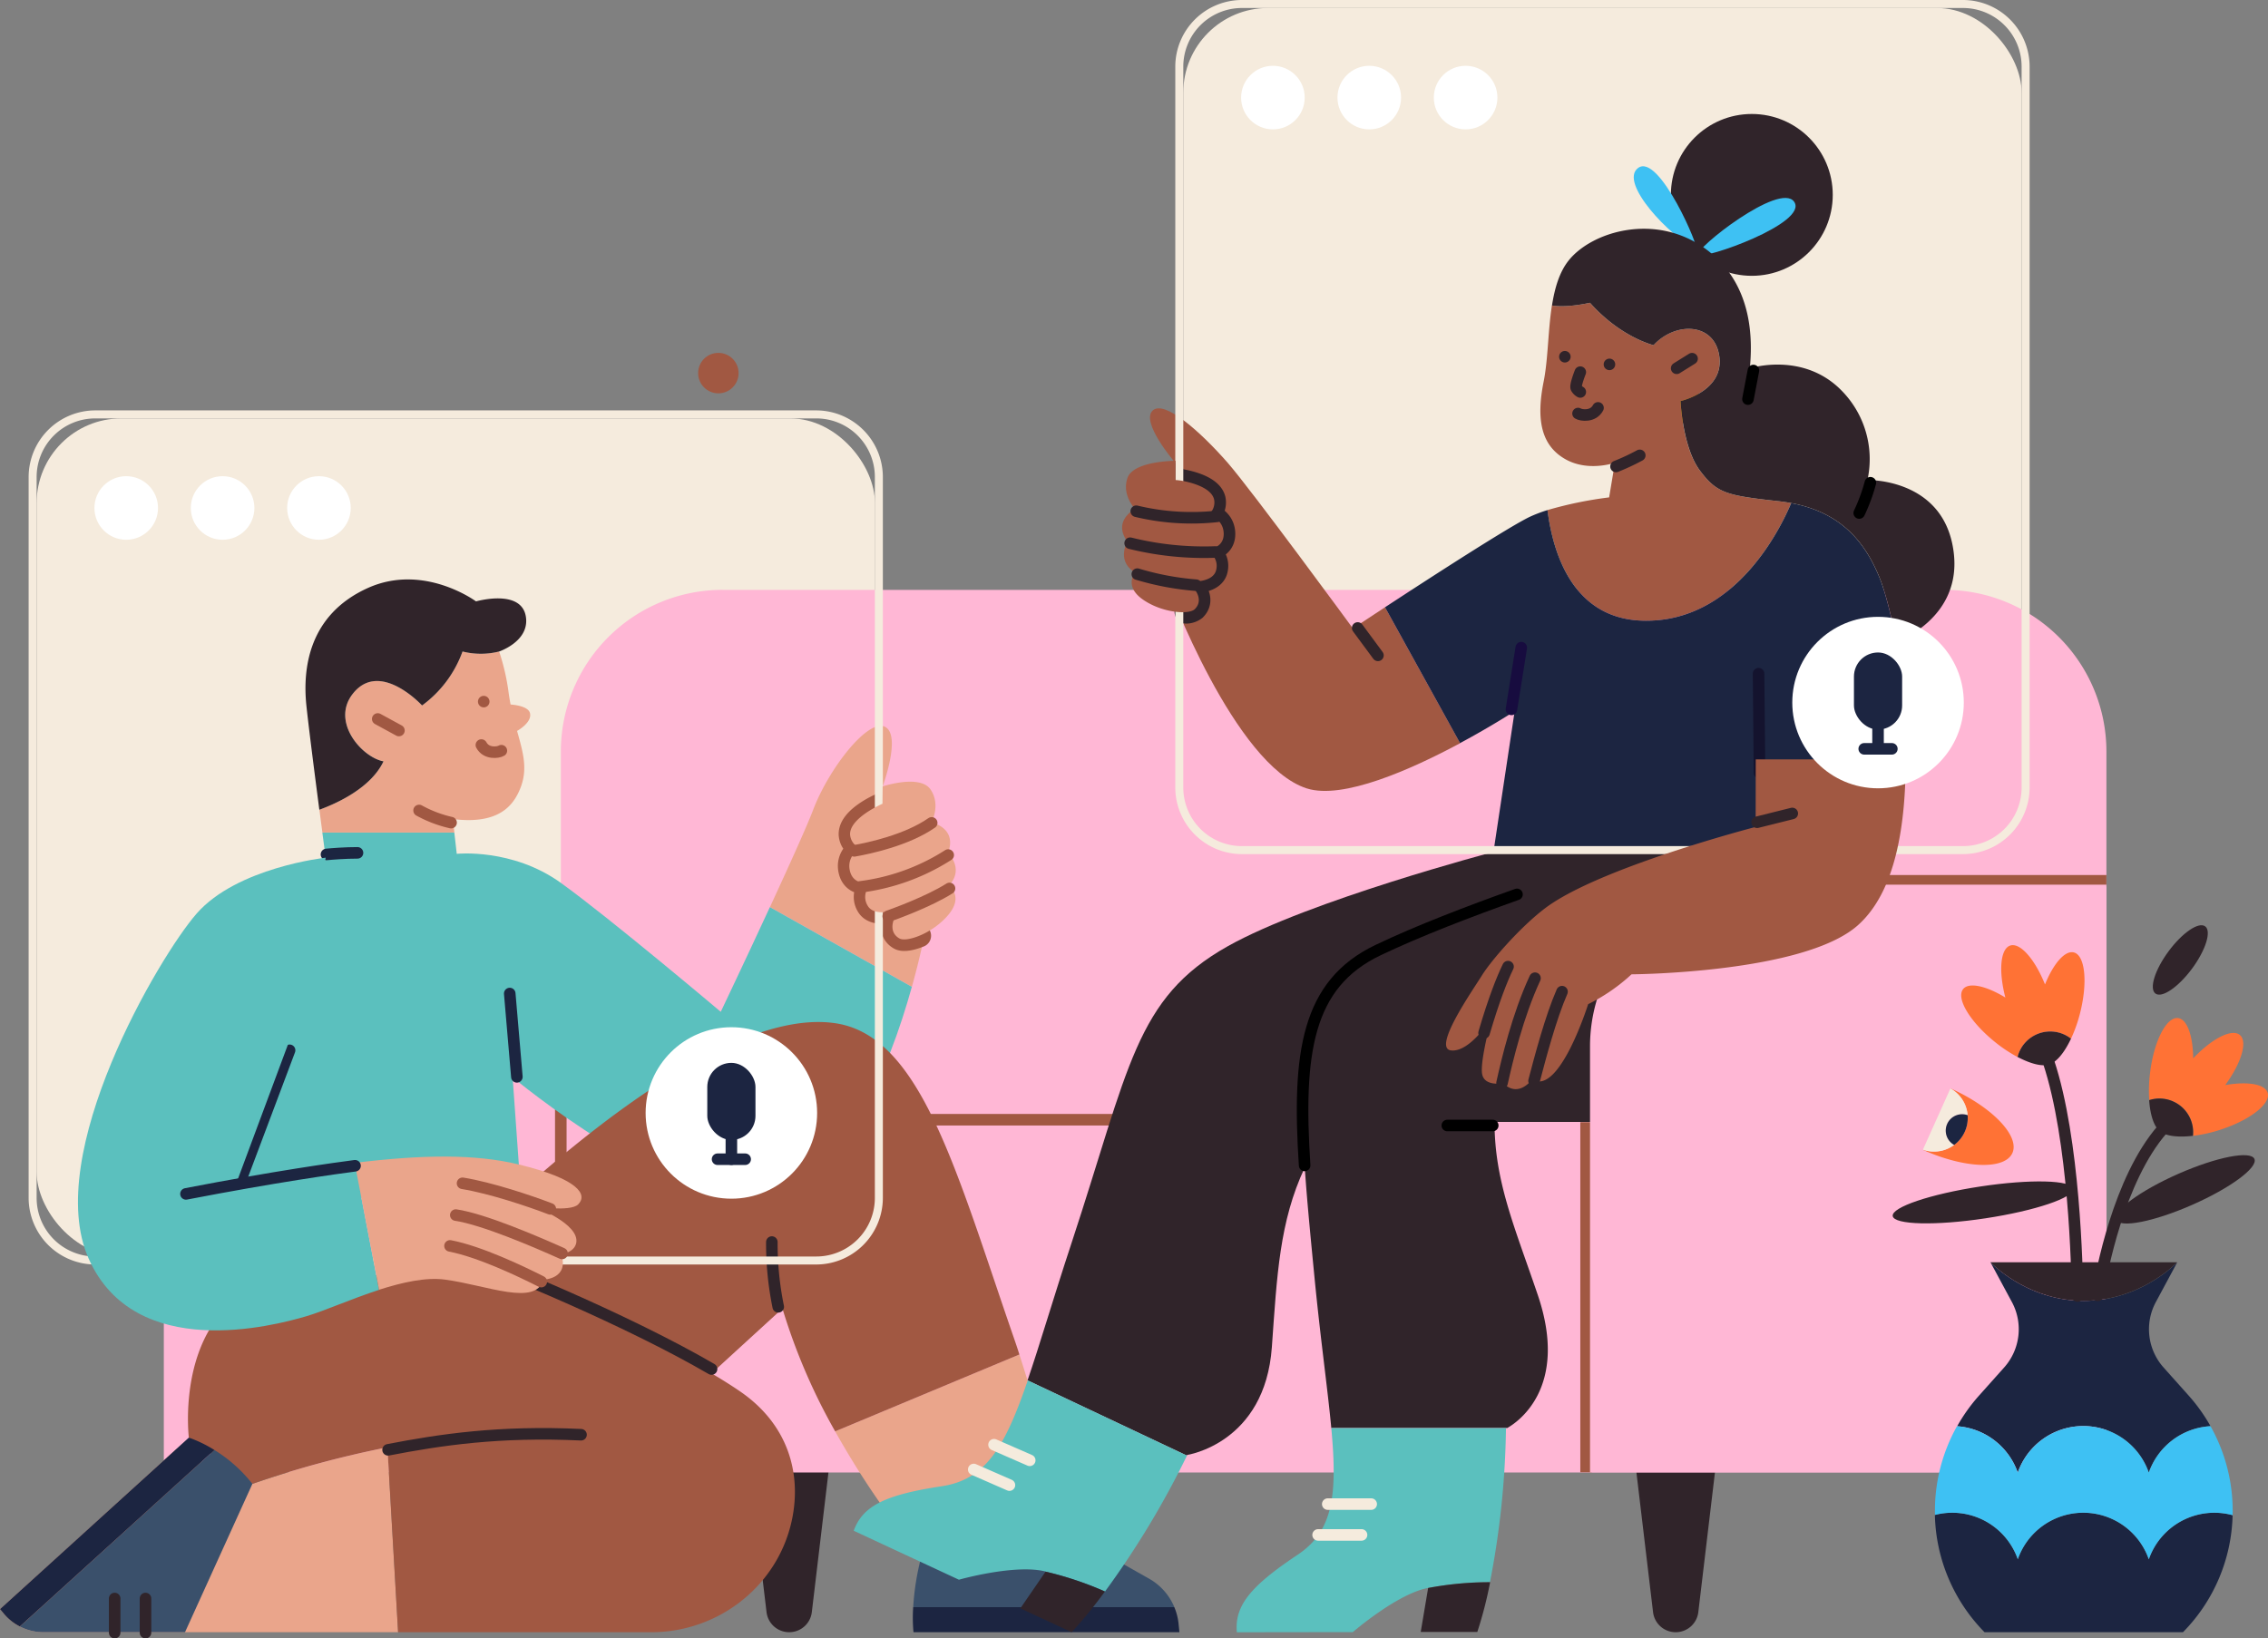 <svg xmlns="http://www.w3.org/2000/svg" width="785.374" height="567.5" viewBox="0 0 785.374 567.5">
  <rect x="0" y="0" width="785.374" height="567.5" fill="#808080" stroke="none"/>
  <g id="wfh_9" transform="translate(-228.77 -200.25)">
    <rect id="Rectangle_9" data-name="Rectangle 9" width="290.3" height="290.3" rx="29.33" transform="translate(241.454 345.172)" fill="#f5ebdd"/>
    <circle id="Ellipse_2" data-name="Ellipse 2" cx="7.007" cy="7.007" r="7.007" transform="translate(470.521 322.476)" fill="#a15842"/>
    <rect id="Rectangle_11" data-name="Rectangle 11" width="290.3" height="290.3" rx="29.33" transform="translate(638.526 203.02)" fill="#f5ebdd"/>
    <path id="Path_3" data-name="Path 3" d="M617.391,991.89h0a7.893,7.893,0,0,1-7.838-6.924l-5.844-49.1h27.363l-5.844,49.1A7.886,7.886,0,0,1,617.391,991.89Z" transform="translate(-115.34 -226.293)" fill="#30242a"/>
    <path id="Path_4" data-name="Path 4" d="M1060.764,991.89h0a7.879,7.879,0,0,1-7.831-6.924l-5.844-49.1h27.356l-5.844,49.1A7.886,7.886,0,0,1,1060.764,991.89Z" transform="translate(-251.733 -226.293)" fill="#30242a"/>
    <path id="Path_5" data-name="Path 5" d="M366.706,642.81H489.541V846.369H310.7V698.81a56.005,56.005,0,0,1,56-56Z" transform="translate(-25.203 -136.141)" fill="#ffb7d5"/>
    <path id="Path_6" data-name="Path 6" d="M565.263,495.337H988.472a56.007,56.007,0,0,1,56.007,56.006V800.98H509.27V551.336a56.006,56.006,0,0,1,56.006-56.006Z" transform="translate(-86.288 -90.773)" fill="#ffb7d5"/>
    <line id="Line_6" data-name="Line 6" y2="173.545" transform="translate(422.968 536.663)" fill="none" stroke="#a15842" stroke-linecap="round" stroke-miterlimit="10" stroke-width="4"/>
    <path id="Path_7" data-name="Path 7" d="M565.263,760.4H988.472a56.007,56.007,0,0,1,56.007,56.007v66.122H509.27V816.407A56.007,56.007,0,0,1,565.263,760.4Z" transform="translate(-86.288 -172.314)" fill="#ffb7d5"/>
    <path id="Path_8" data-name="Path 8" d="M823.989,760.4H563.225a54.006,54.006,0,0,0-54.005,54.005v68.144" transform="translate(-86.272 -172.314)" fill="none" stroke="#a15842" stroke-linecap="round" stroke-miterlimit="10" stroke-width="4"/>
    <line id="Line_7" data-name="Line 7" y2="121.27" transform="translate(778.006 588.937)" fill="none" stroke="#a15842" stroke-miterlimit="10" stroke-width="4"/>
    <line id="Line_8" data-name="Line 8" x1="124.87" transform="translate(833.32 505.333)" fill="none" stroke="#a15842" stroke-miterlimit="10" stroke-width="4"/>
    <path id="Path_9" data-name="Path 9" d="M434.74,584.2c16.015,2,21.007-4.8,23.354-10.677,2.666-6.668.949-12.4-1.129-19.85,0,0,5.29-2.88,4.466-6.183-.692-2.666-6.709-2.963-6.709-2.963q-.353-1.786-.63-3.7a77.013,77.013,0,0,0-3.337-14.685,26.147,26.147,0,0,1-12.677,0,39.929,39.929,0,0,1-14.014,18.694s-14.685-16.015-24.025-4c-7.616,9.8,3.337,22.018,10.676,23.354-4.362,9.2-16.1,14.54-22.2,16.769.374,2.894.727,5.581,1.039,7.921h45.7Z" transform="translate(-49.139 -100.251)" fill="#eaa58b"/>
    <path id="Path_10" data-name="Path 10" d="M662.992,653.76a259.943,259.943,0,0,0,5.9-26.047l-16.015-43.378s6.674-18,.692-20.688-19.38,14.7-24.718,28.7c-2.306,6.051-8.606,19.961-15.011,33.8Z" transform="translate(-118.456 -111.703)" fill="#eaa58b"/>
    <path id="Path_11" data-name="Path 11" d="M513.347,678.845s-38.7-32.7-55.46-44.721-35.962-10-35.962-10l-.838-7.346h-45.7c.692,5.214,1.142,8.676,1.142,8.676L342.51,746.919l101.426-8.011-2.666-37.388s54.7,45.7,86.09,41.377c28.311-3.919,44.4-44.8,52.157-72.7l-49.159-27.612C521.961,660.767,513.347,678.845,513.347,678.845Z" transform="translate(-34.989 -128.134)" fill="#5bc0be"/>
    <path id="Path_12" data-name="Path 12" d="M408.572,553.129c-7.339-1.336-18.3-13.557-10.676-23.354,9.34-12.013,24.026,4,24.026,4a39.929,39.929,0,0,0,14.014-18.694,26.147,26.147,0,0,0,12.677,0s10.012-3.337,9.34-11.341c-.893-10.746-17.351-6.01-17.351-6.01s-18-13.349-37.388-4.674c-20.661,9.3-22.668,28.041-21.353,40.719.762,7.277,2.846,23.541,4.487,36.121C392.474,567.662,404.21,562.33,408.572,553.129Z" transform="translate(-46.996 -89.173)" fill="#30242a"/>
    <path id="Path_13" data-name="Path 13" d="M677.874,648.173c-3.053,1.26-5.733,1.627-6.924.942-2.991-1.7-3.462-5.269.09-10.282,0,0-8.44,3.289-11.043-.99s1.309-8.219,1.309-8.219-5.975,1.648-7.436-3.67,3.462-8.1,3.462-8.1a5.51,5.51,0,0,1-3.462-4.764c-.132-5.1,8.184-9.243,10.58-10.33" transform="translate(-130.687 -123.821)" fill="none" stroke="#a15842" stroke-linecap="round" stroke-miterlimit="10" stroke-width="8"/>
    <line id="Line_9" data-name="Line 9" x1="2.472" y1="28.865" transform="translate(405.285 544.376)" fill="none" stroke="#1c2541" stroke-linecap="round" stroke-miterlimit="10" stroke-width="4"/>
    <path id="Path_14" data-name="Path 14" d="M449.448,609.91a42.236,42.236,0,0,1-11.078-4.21" transform="translate(-64.478 -124.725)" fill="none" stroke="#a15842" stroke-linecap="round" stroke-miterlimit="10" stroke-width="4"/>
    <line id="Line_10" data-name="Line 10" y1="45.732" x2="17.199" transform="translate(311.855 564.039)" fill="none" stroke="#1c2541" stroke-linecap="round" stroke-miterlimit="10" stroke-width="4"/>
    <path id="Path_15" data-name="Path 15" d="M476.444,574.919c-1.1.692-5.241,1.219-6.924-1.959" transform="translate(-74.06 -114.654)" fill="none" stroke="#a15842" stroke-linecap="round" stroke-miterlimit="10" stroke-width="4"/>
    <circle id="Ellipse_3" data-name="Ellipse 3" cx="2.001" cy="2.001" r="2.001" transform="translate(394.276 441.267)" fill="#a15842"/>
    <line id="Line_11" data-name="Line 11" x2="7.339" y2="4.002" transform="translate(359.574 449.278)" fill="none" stroke="#a15842" stroke-linecap="round" stroke-miterlimit="10" stroke-width="4"/>
    <path id="Path_16" data-name="Path 16" d="M675.294,946.873l51.118-15.128c-3.9-13.474-11.355-39.016-16.153-53.895L646.47,904.479a292.19,292.19,0,0,0,28.824,42.394Z" transform="translate(-128.494 -208.444)" fill="#eaa58b"/>
    <path id="Path_17" data-name="Path 17" d="M447.57,835.839l18.507,8.7-17-10.275C448.089,835.285,447.57,835.839,447.57,835.839Z" transform="translate(-67.308 -195.035)" fill="none"/>
    <path id="Path_18" data-name="Path 18" d="M551.52,885.37l16.119,7.568L571,889.864Z" transform="translate(-99.285 -210.758)" fill="none"/>
    <path id="Path_19" data-name="Path 19" d="M688.27,971.958a88.625,88.625,0,0,0-2.77,17.358h90.432a20.274,20.274,0,0,0-8.752-9.873l-26.193-14.831s-1-3.462-2.569-8.932L687.3,970.815C687.923,971.563,688.27,971.958,688.27,971.958Z" transform="translate(-140.5 -232.387)" fill="#3a506b"/>
    <path id="Path_20" data-name="Path 20" d="M685.537,1012.929h92.086l-.284-2.853a20.177,20.177,0,0,0-1.475-5.816H685.434A53.807,53.807,0,0,0,685.537,1012.929Z" transform="translate(-140.441 -247.331)" fill="#1c2541"/>
    <path id="Path_21" data-name="Path 21" d="M567.694,810.765a208.114,208.114,0,0,0,18.258,42.547l63.789-26.629c-.692-2.236-1.385-4.23-1.966-5.913C627.813,763.088,615.745,716.7,586.381,712c-46.216-7.353-124.836,72.243-136.641,84.47l17,10.31L520.21,831.89l19.477,4.494Z" transform="translate(-67.975 -157.277)" fill="#a15842"/>
    <path id="Path_22" data-name="Path 22" d="M617.015,844.033A108.7,108.7,0,0,1,614.8,821.6" transform="translate(-118.75 -191.141)" fill="none" stroke="#30242a" stroke-linecap="round" stroke-miterlimit="10" stroke-width="4"/>
    <path id="Path_23" data-name="Path 23" d="M904.063,626.414s-63.955,16.873-92.086,32.7c-32.036,18-34.037,42.041-54.054,102.77-6.446,19.546-11,35.249-15.232,47.587l55.141,26.033.1-.208s27-3.967,29.364-37.388c1.779-24.926,2.631-43.419,11.341-62.065L987.46,626.4Z" transform="translate(-158.093 -131.093)" fill="#30242a"/>
    <path id="Path_24" data-name="Path 24" d="M686.215,927.471c-19.283,2.922-27.328,6.675-30.465,15.419l36.426,16.956s19.532-5.539,30.049-2.832v.035a117.2,117.2,0,0,1,20.543,6.875,306.831,306.831,0,0,0,28.387-47.082L716.015,890.81C708.108,913.9,701.516,925.152,686.215,927.471Z" transform="translate(-131.348 -212.431)" fill="#5bc0be"/>
    <path id="Path_25" data-name="Path 25" d="M739.09,999.192l17.766,8.267a158.072,158.072,0,0,0,11.507-14.1,117.2,117.2,0,0,0-20.543-6.875Z" transform="translate(-156.985 -241.861)" fill="#30242a"/>
    <line id="Line_12" data-name="Line 12" x2="12.366" y2="5.407" transform="translate(572.986 700.653)" fill="none" stroke="#f5ebdd" stroke-linecap="round" stroke-miterlimit="10" stroke-width="4"/>
    <line id="Line_13" data-name="Line 13" x2="12.366" y2="5.414" transform="translate(565.958 709.231)" fill="none" stroke="#f5ebdd" stroke-linecap="round" stroke-miterlimit="10" stroke-width="4"/>
    <circle id="Ellipse_4" data-name="Ellipse 4" cx="7.007" cy="7.007" r="7.007" transform="translate(803.693 332.82)" fill="#ffbe21"/>
    <circle id="Ellipse_5" data-name="Ellipse 5" cx="28.027" cy="28.027" r="28.027" transform="translate(807.37 239.729)" fill="#30242a"/>
    <path id="Path_26" data-name="Path 26" d="M1067.422,312.033c1.717.789-12.677-33.373-20.017-28.034C1040.468,289.025,1058.719,308.058,1067.422,312.033Z" transform="translate(-251.356 -25.589)" fill="#3ec1f3"/>
    <path id="Path_27" data-name="Path 27" d="M1078.084,318.989c1.572,1.876,38.282-10.967,33.234-18.383C1106.4,293.482,1076.519,317.085,1078.084,318.989Z" transform="translate(-261.249 -30.461)" fill="#3ec1f3"/>
    <path id="Path_28" data-name="Path 28" d="M1177.21,520.72l3.213-.5v-.942A27.605,27.605,0,0,1,1177.21,520.72Z" transform="translate(-291.761 -98.141)" fill="#30242a"/>
    <path id="Path_29" data-name="Path 29" d="M1035.015,461.836c31.24.568,47.006-31.24,51.008-40.733-1.385-.256-2.77-.478-4.293-.644-18-2-21.353-2.666-27.363-10.676s-6.675-24.026-6.675-24.026,15.565-3.462,13.349-16.015c-2-11.348-15.35-11.348-22.689-3.337,0,0-11.348-2.673-22.025-14.685,0,0-7.81,1.835-13.155.942-1.385,8.738-1.3,18.514-2.88,26.421-2.673,13.349-.692,22.025,7.339,26.7s17.351,1.329,17.351,1.329l-2,12.013a135.621,135.621,0,0,0-21.367,4.4C1003.547,438.607,1010.491,461.393,1035.015,461.836Z" transform="translate(-236.992 -46.595)" fill="#a15842"/>
    <path id="Path_30" data-name="Path 30" d="M1112.406,625.325l3.635-2.465-6.3,2.465Z" transform="translate(-271.005 -130.004)" fill="#a15842"/>
    <path id="Path_31" data-name="Path 31" d="M874.184,480.752s-34.986-47.774-43.378-57.4c-9.347-10.677-22.025-22.018-26.026-18s7.339,17.351,7.339,17.351l-2,43.377s22.987,61.989,48.051,70.076c12.532,4.043,36.336-6.619,53.154-15.648L885.31,473.427C878.7,477.761,874.184,480.752,874.184,480.752Z" transform="translate(-176.93 -62.839)" fill="#a15842"/>
    <path id="Path_32" data-name="Path 32" d="M1098.539,500s-2.673-14.678-6.01-22.689c-4.992-11.992-13.231-22.156-30.409-25.383-4,9.492-19.767,41.3-51.008,40.733-24.524-.443-31.469-23.229-33.38-38.309a49.024,49.024,0,0,0-6,2.271c-7.041,3.289-34.563,21.111-50.267,31.386l25.985,47.054c10.933-5.864,18.916-11.078,18.916-11.078L959.031,572.7h92.779l6.3-2.465,43.62-29.592A274.871,274.871,0,0,0,1098.539,500Z" transform="translate(-213.089 -77.422)" fill="#1c2541"/>
    <path id="Path_33" data-name="Path 33" d="M1143.58,423.755c-4.784-22.717-29.364-22.025-29.364-22.025a33.8,33.8,0,0,0-8.676-30.7c-13.349-14.014-32.036-8.011-32.036-8.011.692-8,2-28.692-15.35-41.37s-39.369-6.01-47.379,4c-3.261,4.078-4.847,9.6-5.8,15.62,5.324.893,13.155-.942,13.155-.942,10.676,12.013,22.025,14.685,22.025,14.685,7.339-8.011,20.688-8.011,22.689,3.337,2.216,12.553-13.349,16.015-13.349,16.015s.692,16.015,6.675,24.026,9.347,8.675,27.363,10.676c1.5.166,2.922.388,4.293.644,17.178,3.22,25.417,13.391,30.409,25.383,3.337,8.011,6.01,22.689,6.01,22.689a27.59,27.59,0,0,0,3.178-1.44C1133.894,452.98,1147.707,443.349,1143.58,423.755Z" transform="translate(-238.779 -35.206)" fill="#30242a"/>
    <line id="Line_14" data-name="Line 14" y1="3.33" x2="5.338" transform="translate(809.371 324.483)" fill="none" stroke="#30242a" stroke-linecap="round" stroke-miterlimit="10" stroke-width="4"/>
    <path id="Path_34" data-name="Path 34" d="M1018,406.249c1.108.692,5.241,1.219,6.924-1.959" transform="translate(-242.784 -62.767)" fill="none" stroke="#30242a" stroke-linecap="round" stroke-miterlimit="10" stroke-width="4"/>
    <circle id="Ellipse_6" data-name="Ellipse 6" cx="2.001" cy="2.001" r="2.001" transform="translate(784.099 324.463)" fill="#30242a"/>
    <circle id="Ellipse_7" data-name="Ellipse 7" cx="2.001" cy="2.001" r="2.001" transform="translate(768.659 321.811)" fill="#30242a"/>
    <path id="Path_35" data-name="Path 35" d="M1018.485,386.42s-1.821,4.563-1.385,5.477a3.414,3.414,0,0,0,1.385,1.385" transform="translate(-242.487 -57.27)" fill="none" stroke="#30242a" stroke-linecap="round" stroke-miterlimit="10" stroke-width="4"/>
    <path id="Path_36" data-name="Path 36" d="M819.976,485.276a5.124,5.124,0,0,0,3.012-1.011c2.361-2.361,1.883-5.816-2.728-9.583,0,0,8.738.907,10.067-3.767s-3.33-7.339-3.33-7.339,6,0,6-5.338-5.338-6.675-5.338-6.675a5.324,5.324,0,0,0,2-5.338c-1.336-5.338-12.677-6.675-12.677-6.675l-1.565-1.911" transform="translate(-180.466 -73.026)" fill="none" stroke="#30242a" stroke-linecap="round" stroke-linejoin="round" stroke-width="8"/>
    <path id="Path_37" data-name="Path 37" d="M1037,431.893a77.229,77.229,0,0,0,8.225-3.843" transform="translate(-248.629 -70.076)" fill="none" stroke="#30242a" stroke-linecap="round" stroke-miterlimit="10" stroke-width="4"/>
    <line id="Line_15" data-name="Line 15" x2="7.014" y2="9.493" transform="translate(698.916 417.761)" fill="none" stroke="#30242a" stroke-linecap="round" stroke-miterlimit="10" stroke-width="4"/>
    <line id="Line_16" data-name="Line 16" x1="3.407" y2="21.381" transform="translate(752.16 424.574)" fill="none" stroke="#170c3f" stroke-linecap="round" stroke-miterlimit="10" stroke-width="4"/>
    <line id="Line_17" data-name="Line 17" x1="0.332" y1="34.363" transform="translate(837.731 433.595)" fill="none" stroke="#14132e" stroke-linecap="round" stroke-miterlimit="10" stroke-width="4"/>
    <path id="Path_38" data-name="Path 38" d="M1162.5,441.75a61.342,61.342,0,0,1-3.857,10.483" transform="translate(-286.048 -74.291)" fill="none" stroke="#000" stroke-linecap="round" stroke-linejoin="round" stroke-width="4"/>
    <line id="Line_18" data-name="Line 18" x1="1.89" y2="9.915" transform="translate(834.061 328.582)" fill="none" stroke="#000" stroke-linecap="round" stroke-linejoin="round" stroke-width="4"/>
    <path id="Path_39" data-name="Path 39" d="M995.762,627.387s-57.4,18-89.428,33.366c-31.849,15.232-28.027,50.717-22.025,112.782,2.126,21.941,4.611,39.119,5.871,52.725h60.929c3.13-1.745,21.6-13.605,10.586-46.05-8.045-23.686-14.99-39.376-14.99-59.953h50.959a55.7,55.7,0,0,0,55.674-54.1l1.115-38.771Z" transform="translate(-200.405 -131.394)" fill="#30242a"/>
    <path id="Path_40" data-name="Path 40" d="M868.417,958.512c-16.229,10.815-21.928,17.614-21.083,26.871l40.158-.055s15.35-13.287,26.026-15.288a113.855,113.855,0,0,1,21.464-2,297.086,297.086,0,0,0,5.539-53.161l.443-.229H880.035C882.161,937.485,880.811,950.238,868.417,958.512Z" transform="translate(-190.259 -219.765)" fill="#5bc0be"/>
    <path id="Path_41" data-name="Path 41" d="M939.33,1008.989h19.6a139.4,139.4,0,0,0,4.431-17.219,113.865,113.865,0,0,0-21.464,2Z" transform="translate(-218.584 -243.489)" fill="#30242a"/>
    <line id="Line_19" data-name="Line 19" x1="15.731" transform="translate(729.955 590.087)" fill="none" stroke="#000" stroke-linecap="round" stroke-linejoin="round" stroke-width="4"/>
    <line id="Line_20" data-name="Line 20" x2="15.045" transform="translate(688.551 721.223)" fill="none" stroke="#f5ebdd" stroke-linecap="round" stroke-miterlimit="10" stroke-width="4"/>
    <line id="Line_21" data-name="Line 21" x2="15.045" transform="translate(685.207 731.9)" fill="none" stroke="#f5ebdd" stroke-linecap="round" stroke-miterlimit="10" stroke-width="4"/>
    <circle id="Ellipse_8" data-name="Ellipse 8" cx="29.696" cy="29.696" r="29.696" transform="translate(452.339 556.049)" fill="#fff"/>
    <rect id="Rectangle_12" data-name="Rectangle 12" width="16.686" height="26.691" rx="8.343" transform="translate(473.692 568.395)" fill="#1c2541"/>
    <line id="Line_22" data-name="Line 22" y2="9.347" transform="translate(482.035 592.42)" fill="none" stroke="#1c2541" stroke-linecap="round" stroke-miterlimit="10" stroke-width="4"/>
    <line id="Line_23" data-name="Line 23" x2="9.562" transform="translate(477.251 601.767)" fill="none" stroke="#1c2541" stroke-linecap="round" stroke-miterlimit="10" stroke-width="4"/>
    <circle id="Ellipse_9" data-name="Ellipse 9" cx="11.009" cy="11.009" r="11.009" transform="translate(261.471 365.188)" fill="#fff"/>
    <circle id="Ellipse_10" data-name="Ellipse 10" cx="11.009" cy="11.009" r="11.009" transform="translate(294.844 365.188)" fill="#fff"/>
    <circle id="Ellipse_11" data-name="Ellipse 11" cx="11.009" cy="11.009" r="11.009" transform="translate(328.209 365.188)" fill="#fff"/>
    <path id="Path_42" data-name="Path 42" d="M515.825,408.329a20.3,20.3,0,0,1,20.3,20.3V678.322a20.3,20.3,0,0,1-20.3,20.3H266.16a20.3,20.3,0,0,1-20.3-20.3V428.63a20.3,20.3,0,0,1,20.3-20.3H515.825m0-2.77H266.16a23.1,23.1,0,0,0-23.07,23.07V678.322a23.1,23.1,0,0,0,23.07,23.07H515.825a23.1,23.1,0,0,0,23.07-23.07V428.63A23.1,23.1,0,0,0,515.825,405.56Z" transform="translate(-4.405 -63.158)" fill="#f5ebdd"/>
    <path id="Path_43" data-name="Path 43" d="M1079.972,642.81h122.849V846.369H1024V698.81a56,56,0,0,1,55.965-56Z" transform="translate(-244.63 -136.141)" fill="#ffb7d5"/>
    <path id="Path_44" data-name="Path 44" d="M1228.609,904.572a24.025,24.025,0,0,1,45.378,0,24.039,24.039,0,0,1,21.367-16.084,59.951,59.951,0,0,0-7.54-10.573l-8.724-9.769a19.878,19.878,0,0,1-2.659-22.661l7.408-13.765h0c-2.077,2.077-14.1,13.349-32.341,13.349s-30.257-11.251-32.334-13.349h0l7.415,13.765a19.892,19.892,0,0,1-2.673,22.661l-8.724,9.769a59.836,59.836,0,0,0-7.554,10.593A24.026,24.026,0,0,1,1228.609,904.572Z" transform="translate(-301.119 -194.254)" fill="#1c2541"/>
    <path id="Path_45" data-name="Path 45" d="M1293.247,957a24.04,24.04,0,0,0-22.689,16.132,24.019,24.019,0,0,0-45.378,0,24.032,24.032,0,0,0-28.7-15.371,59.772,59.772,0,0,0,17.185,40.615H1282.4a59.744,59.744,0,0,0,17.178-40.525A24.164,24.164,0,0,0,1293.247,957Z" transform="translate(-297.689 -232.79)" fill="#1c2541"/>
    <path id="Path_46" data-name="Path 46" d="M1256.574,845.069c18.244,0,30.257-11.251,32.341-13.349H1224.24C1226.317,833.818,1238.337,845.069,1256.574,845.069Z" transform="translate(-306.228 -194.254)" fill="#30242a"/>
    <path id="Path_47" data-name="Path 47" d="M1225.187,959.811a24.019,24.019,0,0,1,45.378,0,24.019,24.019,0,0,1,29.025-15.281,59.787,59.787,0,0,0-7.658-30.839,24.04,24.04,0,0,0-21.367,16.084,24.025,24.025,0,0,0-45.378,0,24.026,24.026,0,0,0-21.048-16.063,59.876,59.876,0,0,0-7.616,30.728,24.032,24.032,0,0,1,28.7,15.371Z" transform="translate(-297.696 -219.458)" fill="#3ec1f3"/>
    <path id="Path_48" data-name="Path 48" d="M1277.86,822.737c1.316-8.073,7.318-40.1,22.405-57.467" transform="translate(-322.723 -173.812)" fill="none" stroke="#30242a" stroke-linecap="round" stroke-miterlimit="10" stroke-width="4"/>
    <path id="Path_49" data-name="Path 49" d="M1263.348,812.571c-.1-9.167-1.039-54.213-10-81.091" transform="translate(-315.183 -163.418)" fill="none" stroke="#30242a" stroke-linecap="round" stroke-miterlimit="10" stroke-width="4"/>
    <ellipse id="Ellipse_12" data-name="Ellipse 12" cx="26.172" cy="5.885" rx="26.172" ry="5.885" transform="translate(959.158 617.361) rotate(-23.75)" fill="#30242a"/>
    <ellipse id="Ellipse_13" data-name="Ellipse 13" cx="14.478" cy="5.054" rx="14.478" ry="5.054" transform="translate(971.105 541.382) rotate(-53.51)" fill="#30242a"/>
    <ellipse id="Ellipse_14" data-name="Ellipse 14" cx="31.579" cy="5.581" rx="31.579" ry="5.581" transform="translate(883.356 615.93) rotate(-8.6)" fill="#30242a"/>
    <path id="Path_50" data-name="Path 50" d="M1200.047,744.71v.048a11.673,11.673,0,0,1-9.527,21.214v.048c14.457,6.495,28.318,6.986,30.963,1.1S1214.5,751.2,1200.047,744.71Z" transform="translate(-295.855 -167.488)" fill="#ff7235"/>
    <path id="Path_51" data-name="Path 51" d="M1248.662,675.6c-3.081-.8-7.083,3.857-10,11.078-3.517-8.745-8.62-14.6-12.054-13.46s-4.057,8.869-1.676,18c-6.633-4.044-12.622-5.4-14.616-2.929-2.548,3.157,2.361,11.341,10.967,18.286a48.967,48.967,0,0,0,7.872,5.241,11.667,11.667,0,0,1,18.507-6.335,49.75,49.75,0,0,0,3.081-8.627C1253.508,686.123,1252.588,676.617,1248.662,675.6Z" transform="translate(-301.736 -145.452)" fill="#ff7235"/>
    <path id="Path_52" data-name="Path 52" d="M1344.638,735.394c-.948-3.033-7.014-3.967-14.671-2.645,5.539-7.616,7.838-15.032,5.054-17.351s-9.693,1.253-16.16,8.094c-.076-7.768-2.077-13.564-5.241-13.951-4.023-.492-8.378,8-9.693,18.978a49.1,49.1,0,0,0-.284,9.451,11.667,11.667,0,0,1,15.163,12.359,49.562,49.562,0,0,0,8.953-1.946C1338.275,745.081,1345.849,739.265,1344.638,735.394Z" transform="translate(-330.621 -156.663)" fill="#ff7235"/>
    <path id="Path_53" data-name="Path 53" d="M1314.67,752.508a11.66,11.66,0,0,0-11.03-2.146c.374,5.221,1.7,9.216,3.683,10.7,1.849,1.717,6.141,2.285,11.48,1.655a11.653,11.653,0,0,0-4.133-10.213Z" transform="translate(-330.653 -169.055)" fill="#30242a"/>
    <path id="Path_54" data-name="Path 54" d="M1245.481,716.848a11.646,11.646,0,0,0-7.651,8.232c4.625,2.444,8.717,3.462,11.03,2.534,2.437-.692,5.186-4,7.478-8.869a11.653,11.653,0,0,0-10.857-1.9Z" transform="translate(-310.409 -158.735)" fill="#30242a"/>
    <path id="Path_55" data-name="Path 55" d="M1201.326,764.313a5.671,5.671,0,0,1,4.653-10.3,11.666,11.666,0,0,0-5.961-9.257l-9.527,21.214a11.646,11.646,0,0,0,10.836-1.662Z" transform="translate(-295.846 -167.503)" fill="#f5ebdd"/>
    <path id="Path_56" data-name="Path 56" d="M1202.409,761.014a5.671,5.671,0,0,0,2.43,7.284,11.645,11.645,0,0,0,4.653-10.3,5.671,5.671,0,0,0-7.083,3.012Z" transform="translate(-299.359 -171.474)" fill="#1c2541"/>
    <circle id="Ellipse_15" data-name="Ellipse 15" cx="11.009" cy="11.009" r="11.009" transform="translate(658.55 223.043)" fill="#fff"/>
    <circle id="Ellipse_16" data-name="Ellipse 16" cx="11.009" cy="11.009" r="11.009" transform="translate(691.916 223.043)" fill="#fff"/>
    <circle id="Ellipse_17" data-name="Ellipse 17" cx="11.009" cy="11.009" r="11.009" transform="translate(725.281 223.043)" fill="#fff"/>
    <path id="Path_57" data-name="Path 57" d="M1089.342,203.02a20.308,20.308,0,0,1,20.307,20.307V473.019a20.307,20.307,0,0,1-20.307,20.3H839.657a20.307,20.307,0,0,1-20.307-20.3V223.327a20.307,20.307,0,0,1,20.307-20.307h249.685m0-2.77H839.657a23.1,23.1,0,0,0-23.077,23.077V473.019a23.1,23.1,0,0,0,23.077,23.07h249.685a23.1,23.1,0,0,0,23.077-23.07V223.327A23.1,23.1,0,0,0,1089.342,200.25Z" transform="translate(-180.823)" fill="#f5ebdd"/>
    <path id="Path_58" data-name="Path 58" d="M808.494,430.76s-14.678,0-16.679,6,2.666,10.683,2.666,10.683-8,4-2.666,11.341c0,0-4.009,6.675,2.666,10.676,0,0-4,4.674,2.673,9.347s16.015,5.338,18,3.337c2.361-2.361,1.883-5.816-2.728-9.583,0,0,8.738.907,10.067-3.767s-3.33-7.339-3.33-7.339,6,0,6-5.338-5.338-6.675-5.338-6.675a5.323,5.323,0,0,0,2-5.338c-.983-3.926-7.367-5.684-10.683-6.342a23.074,23.074,0,0,0-2.666-.332Z" transform="translate(-172.64 -70.91)" fill="#a15842"/>
    <path id="Path_59" data-name="Path 59" d="M797.59,487.47a96.368,96.368,0,0,0,20.363,3.829" transform="translate(-174.981 -88.355)" fill="none" stroke="#30242a" stroke-linecap="round" stroke-miterlimit="10" stroke-width="4"/>
    <path id="Path_60" data-name="Path 60" d="M794,472a106.389,106.389,0,0,0,29.551,3.04" transform="translate(-173.877 -83.596)" fill="none" stroke="#30242a" stroke-linecap="round" stroke-miterlimit="10" stroke-width="4"/>
    <path id="Path_61" data-name="Path 61" d="M797.05,456a81.934,81.934,0,0,0,27.986,1.786" transform="translate(-174.815 -78.674)" fill="none" stroke="#30242a" stroke-linecap="round" stroke-miterlimit="10" stroke-width="4"/>
    <path id="Path_62" data-name="Path 62" d="M1059.205,603.542s-54.054,14.021-72.741,28.034c-8.44,6.328-18.694,18-22.018,23.354S947.1,680.292,953.77,680.956s14.014-11.341,14.014-11.341-4.016,14.678-3.323,19.352S971.8,692.3,971.8,692.3c5.338,5.338,10.012-1.336,10.012-1.336,9.34,6,19.387-26.027,19.387-26.027a63,63,0,0,0,15.018-10.344s59.725-.332,78.412-17.019c13.266-11.84,16.541-35.194,16.534-57.419h-51.928Z" transform="translate(-222.479 -116.869)" fill="#a15842"/>
    <line id="Line_24" data-name="Line 24" y1="3.046" x2="12.186" transform="translate(837.225 482.006)" fill="none" stroke="#30242a" stroke-linecap="round" stroke-miterlimit="10" stroke-width="4"/>
    <path id="Path_63" data-name="Path 63" d="M971,706.79c3.462-11.77,6.231-18.694,8.309-22.98" transform="translate(-228.326 -148.754)" fill="none" stroke="#30242a" stroke-linecap="round" stroke-miterlimit="10" stroke-width="4"/>
    <path id="Path_64" data-name="Path 64" d="M991.41,689.6c-6.01,12.947-9.693,28.568-11.41,36.281" transform="translate(-231.095 -150.535)" fill="none" stroke="#30242a" stroke-linecap="round" stroke-miterlimit="10" stroke-width="4"/>
    <path id="Path_65" data-name="Path 65" d="M1005.693,696.34c-3.926,9-7.492,22.544-9.693,30.922" transform="translate(-236.017 -152.608)" fill="none" stroke="#30242a" stroke-linecap="round" stroke-miterlimit="10" stroke-width="4"/>
    <path id="Path_66" data-name="Path 66" d="M954.49,647.67c-16.264,5.788-34.418,12.74-48.155,19.324-24.621,11.77-27.924,35.664-25.383,74.555" transform="translate(-200.406 -137.636)" fill="none" stroke="#000" stroke-linecap="round" stroke-linejoin="round" stroke-width="4"/>
    <path id="Path_67" data-name="Path 67" d="M362.953,924.29A357.116,357.116,0,0,0,316.2,936.947l-26.269-11.639.055-.575L228.77,980.324l1.336,1.6a17.808,17.808,0,0,0,13.674,6.4H366.643Z" transform="translate(0 -222.73)" fill="#eaa58b"/>
    <path id="Path_68" data-name="Path 68" d="M345.091,907.581a350.636,350.636,0,0,1,46.756-12.657l3.69,64.038h87.69c23.707,0,44.485-16.617,48.9-39.909,2.943-15.544-1.655-32.189-18.175-43.509-26.573-18.209-83.418-42.041-98.1-46.715l-80.752,18.694c-15.35,16.686-12.013,44.042-12.013,44.042Z" transform="translate(-28.922 -193.365)" fill="#a15842"/>
    <path id="Path_69" data-name="Path 69" d="M422.86,923.077c18.154-3.51,38.434-6.55,66.821-5.228" transform="translate(-59.706 -220.652)" fill="none" stroke="#30242a" stroke-linecap="round" stroke-miterlimit="10" stroke-width="4"/>
    <path id="Path_70" data-name="Path 70" d="M459.21,827.83c12.844,4.092,57.973,22.849,86.852,39.673" transform="translate(-70.888 -193.057)" fill="none" stroke="#30242a" stroke-linecap="round" stroke-miterlimit="10" stroke-width="4"/>
    <path id="Path_71" data-name="Path 71" d="M306.072,925.63,238.71,986.76a17.731,17.731,0,0,0,8.149,1.98h49.034l23.333-51.381A49.9,49.9,0,0,0,306.072,925.63Z" transform="translate(-3.058 -223.143)" fill="#3a506b"/>
    <path id="Path_72" data-name="Path 72" d="M294.172,919.43l-65.4,59.4,1.336,1.6a17.73,17.73,0,0,0,5.539,4.424l67.368-61.13a44.483,44.483,0,0,0-8.842-4.293Z" transform="translate(0 -221.235)" fill="#1c2541"/>
    <line id="Line_25" data-name="Line 25" y2="11.826" transform="translate(279.154 753.924)" fill="none" stroke="#30242a" stroke-linecap="round" stroke-miterlimit="10" stroke-width="4"/>
    <line id="Line_26" data-name="Line 26" y2="11.826" transform="translate(268.478 753.924)" fill="none" stroke="#30242a" stroke-linecap="round" stroke-miterlimit="10" stroke-width="4"/>
    <path id="Path_73" data-name="Path 73" d="M392.05,627.447c2.077-.194,6.411-.547,10.746-.547" transform="translate(-50.228 -131.247)" fill="none" stroke="#1c2541" stroke-linecap="round" stroke-miterlimit="10" stroke-width="4"/>
    <path id="Path_74" data-name="Path 74" d="M665.085,592.928s13.017-4.313,16.617,1.115.263,11.355.263,11.355,9.063,1.793,5.761,10.559c0,0,5.809,5.539.27,11.355,0,0,5.262,3.552-.1,10.026s-14.471,9.693-17.012,8.253c-2.991-1.7-3.462-5.269.09-10.282,0,0-8.44,3.289-11.043-.99s1.309-8.219,1.309-8.219-5.975,1.648-7.436-3.67,3.462-8.1,3.462-8.1a5.51,5.51,0,0,1-3.462-4.764c-.132-5.1,8.821-9.548,11.217-10.628Z" transform="translate(-130.665 -120.296)" fill="#eaa58b"/>
    <path id="Path_75" data-name="Path 75" d="M656,621.6c5.137-.9,18.189-3.683,26.83-9.693" transform="translate(-131.425 -126.636)" fill="none" stroke="#a15842" stroke-linecap="round" stroke-miterlimit="10" stroke-width="4"/>
    <path id="Path_76" data-name="Path 76" d="M659,639.023A73.393,73.393,0,0,0,689.465,628" transform="translate(-132.348 -131.585)" fill="none" stroke="#a15842" stroke-linecap="round" stroke-miterlimit="10" stroke-width="4"/>
    <path id="Path_77" data-name="Path 77" d="M673,654.317c1.849-.651,13.91-4.978,21.228-9.617" transform="translate(-136.655 -136.722)" fill="none" stroke="#a15842" stroke-linecap="round" stroke-miterlimit="10" stroke-width="4"/>
    <path id="Path_78" data-name="Path 78" d="M363.593,735.029c-12.082,1.475-25.563,3.656-40.74,6.37l21.353-57.391,9.34-54.7s-30.693,3.337-44.707,19.387c-12.927,14.768-53.389,83.418-37.388,119.456s64.08,23.326,75.407,19.989c6.183-1.821,15.551-6.017,25.168-9.139Z" transform="translate(-11.995 -131.988)" fill="#5bc0be"/>
    <path id="Path_79" data-name="Path 79" d="M437.494,821.464c14.685,2,31.365,9.34,34.037,0,0,0,9-.228,6.162-8.786,0,0,4.514-.561,5.179-3.9,1.336-6.668-14.678-12.677-14.678-12.677s12.677,2,15.35-.692c3.4-3.406.09-8.828-20.619-13.848-15.038-3.642-33.234-3.42-56.775-.54l8.454,43.945C422.663,822.406,430.819,820.551,437.494,821.464Z" transform="translate(-54.566 -177.988)" fill="#eaa58b"/>
    <path id="Path_80" data-name="Path 80" d="M490.5,801.066c-7.111-2.728-20.612-7.263-30.4-8.856" transform="translate(-71.162 -182.1)" fill="none" stroke="#a15842" stroke-linecap="round" stroke-miterlimit="10" stroke-width="4"/>
    <path id="Path_81" data-name="Path 81" d="M493.527,821.4c-9.278-4.154-27.2-11.854-36.807-13.294" transform="translate(-70.122 -186.991)" fill="none" stroke="#a15842" stroke-linecap="round" stroke-miterlimit="10" stroke-width="4"/>
    <path id="Path_82" data-name="Path 82" d="M485.444,835.9c-7.152-3.628-21.464-10.441-31.614-12.373" transform="translate(-69.233 -191.734)" fill="none" stroke="#a15842" stroke-linecap="round" stroke-miterlimit="10" stroke-width="4"/>
    <path id="Path_83" data-name="Path 83" d="M380.328,783.44c-6.522.845-27.384,3.725-58.548,9.742" transform="translate(-28.612 -179.402)" fill="none" stroke="#1c2541" stroke-linecap="round" stroke-miterlimit="10" stroke-width="4"/>
    <circle id="Ellipse_18" data-name="Ellipse 18" cx="29.696" cy="29.696" r="29.696" transform="translate(849.411 413.904)" fill="#fff"/>
    <rect id="Rectangle_13" data-name="Rectangle 13" width="16.686" height="26.691" rx="8.343" transform="translate(870.764 426.249)" fill="#1c2541"/>
    <line id="Line_27" data-name="Line 27" y2="9.347" transform="translate(879.107 450.275)" fill="none" stroke="#1c2541" stroke-linecap="round" stroke-miterlimit="10" stroke-width="4"/>
    <line id="Line_28" data-name="Line 28" x2="9.569" transform="translate(874.323 459.622)" fill="none" stroke="#1c2541" stroke-linecap="round" stroke-miterlimit="10" stroke-width="4"/>
  </g>
</svg>
